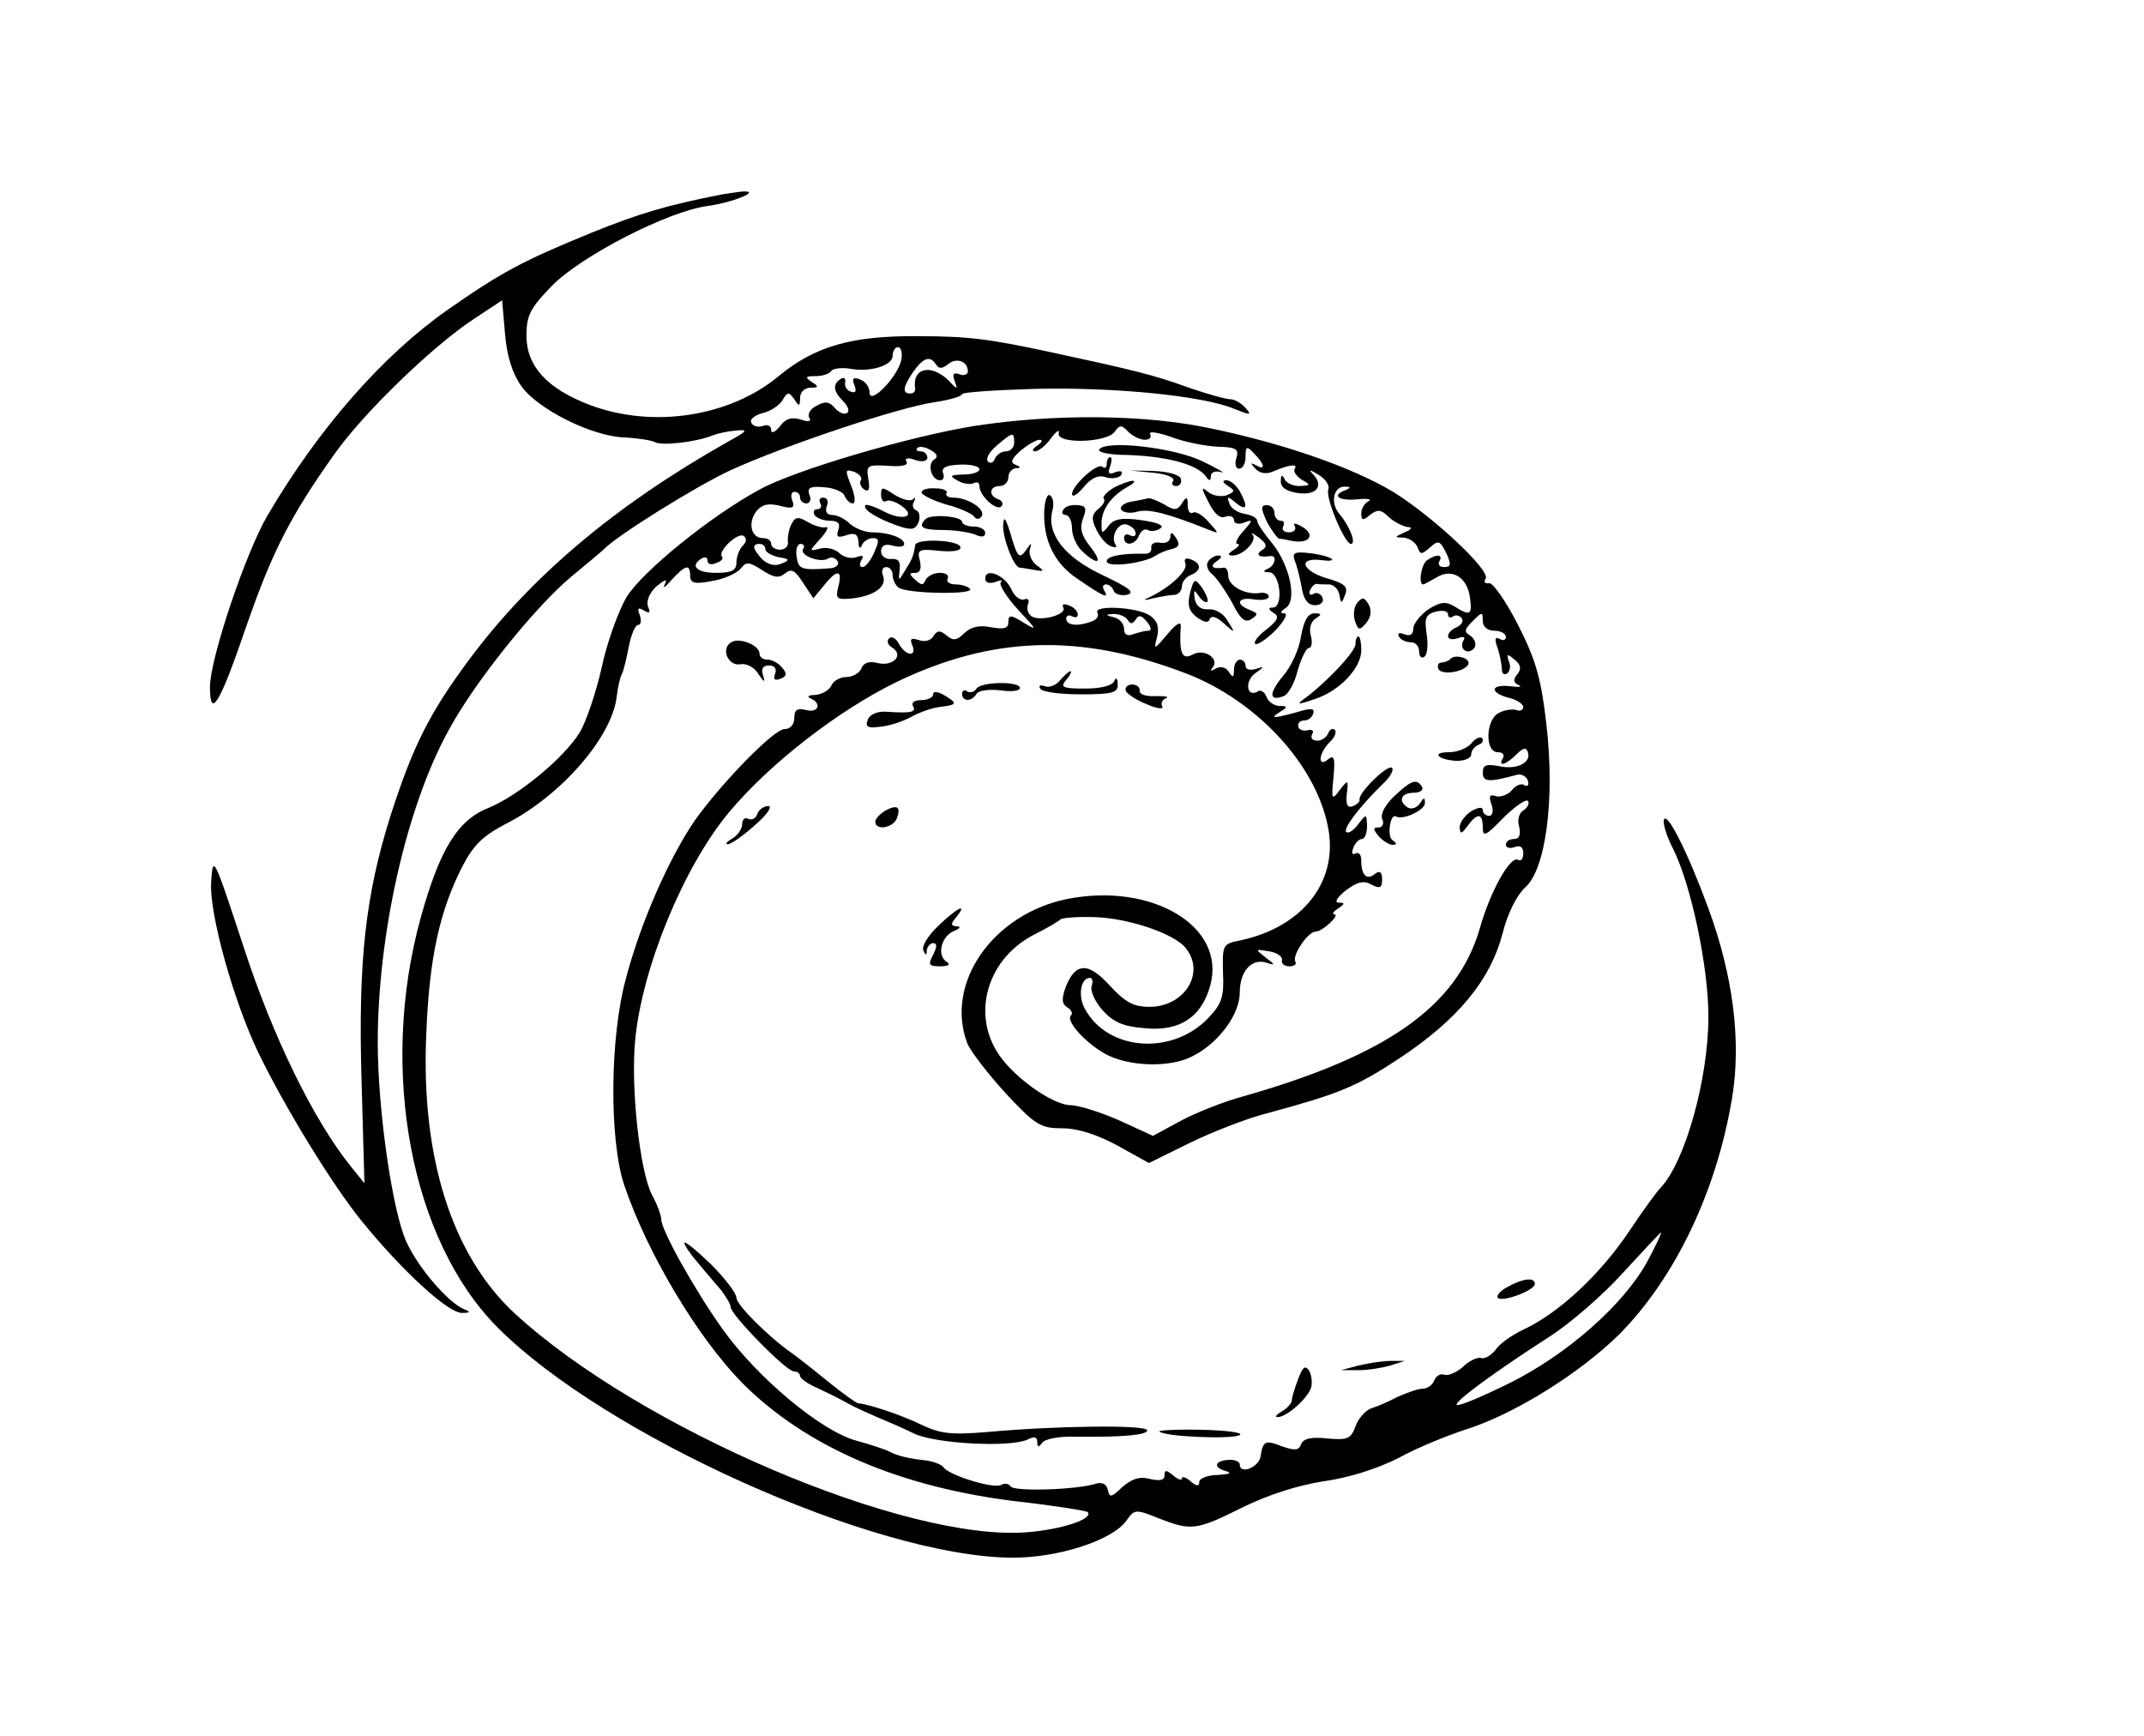 <?xml version="1.0" standalone="no"?>
<!DOCTYPE svg PUBLIC "-//W3C//DTD SVG 20010904//EN"
 "http://www.w3.org/TR/2001/REC-SVG-20010904/DTD/svg10.dtd">
<svg version="1.0" xmlns="http://www.w3.org/2000/svg"
 width="53.87" height="43.61" viewBox="0 0 300 300"
 preserveAspectRatio="xMidYMid meet">
<g transform="translate(0,300) scale(0.1,-0.1)"
fill="#000000" stroke="none">
<path d="M895 2664 c-97 -19 -143 -33 -225 -66 -120 -49 -157 -69 -250 -134
-111 -78 -222 -204 -310 -354 -38 -64 -100 -249 -100 -297 0 -58 17 -30 64
108 44 126 75 187 151 294 50 71 169 186 240 233 l50 33 5 -58 c3 -38 13 -69
28 -90 28 -40 122 -87 178 -89 23 -1 47 -5 53 -8 11 -7 73 0 101 12 8 3 26 7
40 8 21 2 19 -1 -14 -19 -195 -110 -341 -233 -448 -377 -69 -93 -97 -149 -136
-270 -43 -137 -56 -249 -50 -457 l5 -178 -25 31 c-63 79 -133 221 -184 378
-52 158 -53 160 -56 110 -3 -54 39 -205 82 -294 45 -93 127 -227 178 -290 70
-86 150 -160 174 -159 14 0 15 2 4 6 -28 11 -81 73 -101 118 -24 54 -49 228
-49 343 0 186 49 406 122 539 45 84 150 214 212 266 28 23 53 44 56 47 21 23
159 109 219 137 94 43 291 109 354 118 26 4 47 10 47 14 0 3 58 7 128 9 137 3
287 -12 341 -34 30 -12 32 -12 21 1 -7 8 -19 15 -26 15 -8 0 -40 9 -72 20 -60
22 -98 31 -237 61 -107 23 -143 28 -231 28 -114 1 -178 -17 -241 -69 -84 -70
-217 -91 -326 -50 -74 28 -110 67 -110 120 0 35 7 48 44 86 51 52 201 129 269
138 44 6 95 27 60 25 -8 -1 -24 -3 -35 -5z m310 -286 c-6 -29 -55 -80 -55 -56
0 9 -7 19 -16 22 -12 5 -15 2 -10 -10 4 -10 2 -14 -6 -11 -7 2 -12 10 -10 16
1 7 -2 10 -8 6 -14 -9 -13 -21 5 -39 8 -8 11 -17 6 -20 -5 -3 -14 1 -21 9 -9
11 -17 12 -31 4 -11 -5 -17 -15 -13 -21 4 -6 -1 -8 -15 -3 -16 5 -27 1 -36
-12 -8 -10 -15 -13 -15 -6 0 7 -6 10 -14 7 -8 -3 -17 -1 -20 5 -4 6 5 13 19
17 14 3 30 14 35 23 8 14 11 14 20 1 8 -13 10 -13 10 3 0 9 8 17 18 17 14 0
15 2 2 10 -12 8 -11 10 7 10 12 0 24 4 27 9 3 4 17 6 31 4 35 -7 75 5 75 22 0
8 4 15 9 15 6 0 8 -10 6 -22z m60 -8 c5 -8 11 -7 20 0 15 13 35 6 35 -12 0 -5
-7 -8 -14 -5 -11 4 -13 1 -9 -11 6 -16 5 -16 -11 1 -30 29 -63 21 -57 -15 0
-5 -3 -8 -9 -8 -14 0 -12 12 6 38 17 24 29 28 39 12z"/>
<path d="M1332 2264 c-112 -18 -310 -76 -372 -110 -85 -46 -203 -142 -230
-186 -14 -24 -34 -79 -43 -122 -10 -44 -27 -94 -38 -112 -27 -44 -106 -109
-157 -130 -54 -21 -85 -72 -118 -191 -72 -262 -17 -556 133 -707 186 -187 652
-396 888 -398 80 -1 175 30 199 64 14 20 16 20 56 4 56 -22 65 -21 145 19 45
22 95 38 140 45 43 6 91 21 129 40 32 18 85 39 115 49 84 26 198 97 267 165
96 97 168 246 195 409 16 97 2 210 -41 327 -36 98 -72 169 -77 153 -2 -6 5
-29 16 -50 31 -62 61 -203 61 -290 0 -107 -40 -250 -82 -295 -7 -7 -31 -40
-53 -73 -51 -77 -123 -144 -185 -173 -19 -9 -41 -24 -48 -35 -8 -10 -19 -16
-25 -14 -6 2 -21 -5 -31 -15 -11 -10 -26 -16 -32 -14 -7 3 -15 -2 -18 -10 -3
-8 -12 -14 -20 -14 -8 0 -27 -7 -43 -14 -15 -8 -36 -17 -46 -20 -9 -3 -22 -17
-27 -31 -8 -22 -14 -24 -49 -21 -27 3 -41 0 -45 -10 -4 -11 -11 -11 -32 -4
-30 12 -34 10 -38 -17 -3 -19 -36 -32 -36 -14 0 5 -9 9 -20 8 -25 -2 -26 -14
-2 -20 9 -3 2 -5 -15 -6 -18 0 -33 -6 -33 -12 0 -8 -5 -8 -15 1 -8 7 -15 9
-15 5 0 -4 -7 -2 -15 5 -12 10 -15 10 -15 0 0 -8 -8 -10 -25 -6 -18 5 -32 0
-48 -14 -19 -18 -22 -19 -25 -5 -2 10 -10 14 -20 11 -34 -11 -142 -14 -148 -5
-3 5 -10 6 -16 3 -12 -8 -90 16 -100 30 -3 5 -17 10 -30 12 -29 3 -50 8 -63
15 -5 3 -31 12 -57 19 -61 16 -172 109 -232 193 -49 69 -106 171 -106 190 0 6
-7 26 -16 42 -21 41 -37 185 -29 268 12 124 83 298 162 393 71 85 189 176 289
225 166 80 317 85 499 16 127 -48 232 -164 249 -275 13 -89 -47 -164 -152
-187 -32 -6 -32 -8 -31 -56 2 -42 -2 -54 -26 -79 -63 -65 -174 -56 -213 17
-12 22 -7 53 9 53 4 0 6 -6 3 -14 -3 -7 5 -26 18 -41 19 -21 35 -29 74 -32 60
-6 98 19 113 74 28 102 -101 179 -249 149 -128 -27 -210 -146 -171 -249 5 -13
35 -52 66 -86 52 -56 61 -61 99 -61 26 0 60 -11 95 -30 l54 -30 71 35 c39 19
96 41 126 49 133 36 160 47 236 97 101 67 157 135 178 215 9 36 25 67 39 80
36 31 52 153 37 282 -9 79 -18 111 -49 172 -21 41 -44 74 -50 72 -7 -1 -10 2
-6 8 9 14 -92 108 -160 150 -72 43 -191 84 -317 110 -114 24 -268 25 -406 4z
m294 -24 c8 0 12 4 9 10 -3 5 13 3 36 -5 23 -9 60 -16 81 -17 32 -1 37 -4 32
-20 -3 -10 -1 -18 5 -18 6 0 11 9 11 21 0 18 2 19 15 5 18 -18 20 -30 3 -20
-10 5 -10 4 -1 -6 7 -8 19 -10 30 -5 28 12 44 14 38 5 -3 -5 3 -13 12 -19 16
-9 16 -10 -4 -11 -12 0 -24 6 -26 13 -4 7 -6 6 -6 -4 -1 -11 9 -18 29 -21 32
-5 46 12 27 32 -9 9 -6 9 10 -1 11 -7 19 -18 16 -25 -5 -15 28 -93 39 -94 10
0 -2 31 -20 52 -16 19 -10 48 10 47 10 0 10 -2 1 -6 -25 -9 -13 -19 20 -16 17
2 26 0 20 -3 -7 -3 -13 -13 -13 -21 0 -13 3 -13 15 -3 13 10 19 10 33 -4 10
-9 25 -16 33 -17 8 0 6 -4 -6 -9 -18 -8 -18 -9 -2 -9 10 -1 20 -8 24 -16 5
-14 7 -14 22 -1 14 13 17 12 28 -10 9 -20 8 -24 -4 -24 -8 0 -11 5 -8 10 7 12
-5 13 -21 2 -10 -6 -16 -42 -7 -42 2 0 12 6 23 12 27 17 54 0 58 -36 4 -29 0
-31 -27 -14 -15 9 -24 8 -45 -5 -14 -10 -26 -25 -26 -33 0 -11 -6 -14 -16 -10
-8 3 -12 2 -9 -4 3 -6 13 -10 21 -10 8 0 14 -7 14 -16 0 -8 4 -13 9 -9 5 3 7
20 4 39 -4 28 -2 34 16 39 12 3 21 1 21 -5 0 -5 4 -7 9 -3 5 3 12 1 15 -4 3
-5 -1 -11 -9 -15 -8 -3 -15 -10 -15 -15 0 -6 7 -7 17 -4 10 4 14 2 9 -5 -3 -6
-2 -13 3 -16 5 -4 13 -1 17 5 3 6 0 15 -7 20 -12 7 -11 11 4 26 16 16 17 16
17 0 0 -10 8 -17 20 -17 11 0 20 -5 20 -11 0 -5 -5 -7 -11 -3 -8 4 -9 -1 -3
-17 4 -13 7 -29 7 -36 0 -7 4 -10 9 -7 5 4 7 13 3 21 -4 13 -3 14 10 3 11 -9
12 -16 5 -25 -8 -9 -7 -15 2 -19 7 -3 1 -4 -14 -2 -35 4 -37 -11 -3 -20 14 -3
25 -11 25 -16 0 -5 -6 -8 -12 -5 -7 2 -21 0 -30 -5 -23 -11 -25 -68 -2 -68 8
0 12 -4 9 -10 -10 -16 5 -12 23 6 12 12 17 13 20 4 6 -18 -19 -31 -50 -24 -22
4 -28 2 -28 -11 0 -17 11 -17 59 -4 7 2 16 -2 19 -10 2 -8 0 -11 -6 -8 -5 4
-15 0 -22 -9 -7 -8 -20 -12 -27 -10 -11 4 -13 0 -8 -14 4 -11 2 -20 -4 -20 -6
0 -11 5 -11 10 0 6 -8 5 -20 -2 -11 -7 -20 -20 -20 -28 1 -12 3 -12 14 3 17
23 26 22 26 -3 0 -17 5 -15 35 16 20 20 39 33 43 30 3 -4 0 -11 -7 -16 -8 -4
-12 -17 -8 -29 3 -14 0 -21 -9 -21 -8 0 -14 -4 -14 -10 0 -5 7 -7 15 -4 10 4
15 0 15 -11 0 -9 -4 -14 -9 -11 -13 8 -48 -54 -66 -118 -39 -135 -160 -220
-410 -291 -33 -9 -81 -28 -107 -42 l-48 -26 -59 27 c-32 14 -70 26 -83 26 -32
0 -103 51 -128 93 -43 70 -14 162 65 202 22 11 42 23 45 26 3 3 30 5 60 4 59
-2 138 -29 157 -54 34 -43 -3 -101 -63 -101 -28 0 -42 8 -68 36 -38 42 -60 41
-77 -2 -7 -20 -7 -29 3 -35 7 -4 10 -11 6 -14 -10 -11 34 -56 69 -71 42 -18
107 -18 142 1 45 23 81 72 81 110 0 37 21 60 47 51 15 -5 14 -3 -2 9 -19 15
-19 15 5 11 14 -2 24 -9 23 -15 -2 -6 4 -11 13 -11 8 0 13 4 10 8 -6 11 22 52
35 52 12 0 44 30 32 30 -4 0 -1 5 7 10 12 8 12 10 1 10 -8 0 -3 9 12 21 20 15
31 18 45 10 14 -7 18 -6 18 9 0 13 -4 16 -12 10 -14 -12 -24 -3 -24 22 0 11
-4 16 -10 13 -6 -3 -7 1 -4 9 3 9 10 16 15 16 5 0 9 10 9 23 -1 21 -1 21 -15
3 -8 -11 -17 -17 -21 -14 -6 6 24 45 63 83 13 12 20 25 16 28 -7 7 -59 -44
-56 -55 1 -3 -4 -8 -11 -11 -10 -4 -13 2 -11 21 3 25 2 25 -12 7 -14 -19 -15
-17 -11 22 3 33 1 39 -9 31 -19 -16 -17 10 2 29 9 8 13 18 9 22 -4 3 -9 0 -11
-6 -3 -7 -11 -13 -19 -13 -9 0 -12 5 -9 11 4 6 0 9 -8 7 -9 -2 -16 2 -16 7 -1
6 4 10 11 10 6 0 13 5 15 12 3 9 -4 10 -29 2 -41 -11 -47 -11 -28 1 13 8 13
10 -1 10 -9 0 -20 7 -23 16 -3 8 -10 13 -15 9 -19 -11 -23 17 -5 31 17 12 17
13 2 8 -10 -3 -18 -1 -18 5 0 6 -4 11 -10 11 -5 0 -10 -8 -10 -17 0 -14 -2
-15 -9 -4 -5 8 -14 10 -22 6 -8 -5 -11 -5 -7 0 15 16 -13 35 -33 24 -19 -10
-24 1 -21 50 0 8 -10 1 -23 -15 -23 -27 -24 -28 -18 -5 4 17 1 28 -12 37 -21
15 -99 19 -91 5 3 -5 -1 -12 -10 -15 -24 -9 -44 -7 -44 5 0 5 5 7 10 4 6 -3
10 -2 10 3 0 6 -7 13 -16 16 -8 3 -12 2 -9 -4 7 -12 -40 -25 -55 -15 -6 4 -9
13 -6 21 3 7 0 11 -7 8 -7 -2 -17 6 -22 18 -11 24 -45 38 -45 18 0 -7 7 -9 17
-6 10 4 14 4 10 0 -4 -4 10 -26 30 -48 32 -34 34 -37 11 -23 -24 15 -28 15
-28 2 0 -11 -7 -13 -30 -9 -20 4 -34 1 -46 -10 -13 -13 -19 -14 -31 -4 -11 9
-16 9 -23 -2 -4 -7 -15 -10 -25 -6 -13 4 -16 2 -11 -9 8 -21 -11 -19 -23 2 -5
10 -13 14 -17 10 -5 -5 -2 -12 5 -16 21 -13 2 -33 -24 -27 -15 4 -25 1 -29 -9
-3 -8 -15 -15 -26 -15 -11 0 -23 -7 -26 -15 -4 -8 -16 -15 -28 -16 -11 0 -15
-3 -8 -6 20 -8 14 -26 -8 -20 -15 4 -20 0 -20 -14 0 -11 -7 -19 -17 -19 -18 0
-108 -92 -155 -158 -44 -64 -94 -177 -119 -273 -28 -102 -29 -279 -3 -357 40
-118 126 -262 203 -341 111 -112 275 -182 478 -206 63 -7 117 -16 120 -18 11
-12 -44 -30 -104 -35 -210 -17 -669 179 -885 377 -110 101 -164 272 -154 486
5 129 23 211 62 287 19 37 35 53 75 74 95 48 184 150 192 220 2 17 6 34 9 39
3 6 8 27 12 48 4 20 11 37 16 37 5 0 6 7 3 17 -5 12 -3 14 7 8 10 -6 12 -4 7
7 -3 10 3 24 15 35 15 12 19 13 14 3 -4 -8 1 -5 12 8 24 26 32 28 32 7 0 -13
8 -15 38 -9 20 3 42 13 49 21 10 13 15 12 37 -2 20 -13 29 -15 40 -6 11 9 17
6 31 -16 l18 -27 18 22 c23 29 33 28 25 -2 -5 -21 -3 -23 26 -20 38 5 59 21
51 40 -3 8 0 14 6 14 6 0 11 -6 11 -14 0 -8 5 -18 11 -22 16 -10 129 -12 123
-2 -3 4 -14 8 -25 8 -11 0 -17 5 -14 10 3 6 -3 10 -14 10 -10 0 -21 -6 -24
-12 -4 -10 -7 -10 -18 0 -11 10 -11 12 0 12 9 0 11 8 8 21 -5 19 -2 21 34 17
24 -2 38 0 36 7 -4 12 -76 15 -78 3 -3 -19 -5 -24 -17 -43 -12 -20 -12 -20
-10 0 2 14 -2 20 -14 19 -10 -1 -18 5 -18 13 0 10 7 14 20 10 11 -3 20 -2 20
3 0 10 -26 20 -55 20 -13 0 -30 7 -39 15 -8 8 -22 15 -30 15 -10 0 -13 6 -10
15 4 8 1 15 -6 15 -6 0 -8 -4 -5 -10 3 -5 1 -10 -5 -10 -6 0 -8 -4 -5 -10 3
-5 15 -10 27 -10 14 0 18 -5 14 -16 -4 -12 -1 -14 14 -9 15 5 20 2 21 -12 0
-10 3 -13 6 -5 2 6 11 12 19 12 11 0 11 -5 2 -25 -6 -14 -15 -25 -20 -25 -5 0
-6 5 -2 12 5 8 2 9 -9 5 -9 -3 -22 0 -29 7 -7 7 -22 11 -33 8 -20 -5 -20 -5 0
17 11 12 15 21 10 20 -6 -2 -20 2 -32 9 -17 10 -22 9 -29 -6 -4 -9 -6 -23 -5
-29 1 -7 -5 -13 -14 -13 -8 0 -15 5 -15 10 0 6 -6 10 -14 10 -20 0 -27 25 -12
46 10 12 20 15 41 10 22 -6 26 -4 22 8 -4 9 -2 16 3 16 6 0 10 -4 10 -10 0 -5
5 -10 11 -10 6 0 9 7 5 15 -4 12 1 15 25 13 17 -1 34 -8 36 -15 3 -7 9 -13 14
-13 5 0 4 12 -1 26 -13 33 -13 34 5 28 8 -4 13 -10 10 -14 -3 -5 0 -12 6 -16
8 -5 10 1 7 18 -4 24 -2 25 34 23 23 -2 36 1 32 7 -4 6 2 8 15 3 12 -4 21 -2
21 4 0 6 -5 11 -12 11 -6 0 -9 3 -5 6 3 3 13 2 23 -4 11 -6 13 -12 6 -16 -13
-8 -5 -36 10 -36 6 0 8 6 5 13 -3 9 6 13 29 14 19 1 34 -3 34 -8 0 -5 -12 -9
-27 -9 -24 -1 -26 -2 -10 -11 9 -5 22 -7 27 -4 6 3 10 1 10 -5 0 -17 30 -44
38 -35 4 4 1 10 -5 12 -18 6 -16 23 2 23 8 0 15 7 15 15 0 8 6 15 13 16 9 0 9
2 -1 6 -9 3 -7 10 9 24 12 10 27 19 33 19 6 0 4 -5 -4 -10 -8 -5 -10 -10 -4
-10 6 0 19 10 28 23 9 12 15 16 13 8 -3 -19 84 -16 97 3 8 12 12 12 23 0 8 -8
21 -14 29 -14z m-226 -5 c0 -8 -6 -15 -14 -15 -8 0 -16 -6 -19 -12 -2 -7 -8
-10 -12 -6 -5 5 2 17 15 28 28 24 30 24 30 5z m-469 -178 c-6 -6 -11 -19 -11
-29 0 -14 -8 -18 -35 -18 -34 0 -46 12 -25 25 6 3 10 2 10 -4 0 -6 7 -8 15 -4
9 3 13 8 10 11 -8 9 27 42 37 36 6 -4 6 -10 -1 -17z m39 -6 c0 -5 10 -11 23
-14 19 -3 20 -5 5 -11 -11 -5 -23 -2 -33 7 -17 18 -19 27 -5 27 6 0 10 -4 10
-9z m65 0 c-6 -11 31 -25 44 -16 5 3 12 1 16 -5 3 -5 -2 -11 -12 -12 -51 -4
-56 -2 -59 20 -2 12 1 22 7 22 5 0 8 -4 4 -9z m561 -122 c5 -8 8 -8 14 0 5 9
10 8 20 -4 7 -9 8 -15 2 -15 -6 0 -17 -3 -26 -6 -10 -4 -16 -1 -16 9 0 9 -8
18 -17 20 -16 4 -16 5 -1 6 9 0 20 -4 24 -10z m898 -1110 c-41 -74 -138 -160
-239 -210 -47 -23 -87 -40 -90 -37 -5 5 64 56 162 119 34 22 91 71 125 109 35
38 64 69 66 70 2 0 -9 -23 -24 -51z"/>
<path d="M1547 2223 c-3 -4 14 -8 36 -9 77 -1 134 -16 149 -38 5 -8 8 -7 8 1
0 7 8 10 18 7 9 -3 -6 6 -33 19 -50 24 -168 37 -178 20z"/>
<path d="M1560 2198 c0 -6 -3 -8 -7 -5 -8 9 -53 -32 -53 -47 1 -6 9 -1 20 12
13 16 26 22 39 17 11 -3 22 -1 26 4 3 7 0 8 -10 5 -11 -5 -14 -2 -9 10 3 9 3
16 0 16 -3 0 -6 -5 -6 -12z"/>
<path d="M1640 2183 c22 -2 38 -8 35 -14 -4 -5 -1 -9 5 -9 7 0 10 6 8 13 -3 7
-23 12 -46 13 l-42 1 40 -4z"/>
<path d="M1572 2157 c-12 -7 -20 -16 -17 -19 3 -3 -1 -11 -9 -17 -12 -10 -13
-18 -4 -36 6 -13 17 -26 25 -29 8 -3 12 -2 8 3 -9 15 6 40 21 34 8 -3 14 -9
14 -15 0 -5 -4 -6 -10 -3 -5 3 -10 1 -10 -4 0 -16 20 -13 26 4 4 8 10 12 15 9
5 -3 15 -2 22 3 7 5 -5 10 -33 14 -35 5 -48 2 -57 -10 -11 -14 -12 -14 -12 4
0 24 16 47 44 63 11 6 16 11 10 11 -5 0 -20 -5 -33 -12z"/>
<path d="M1770 2160 c12 -8 12 -10 -3 -16 -9 -3 -24 -1 -32 6 -12 10 -12 7 1
-18 10 -20 20 -29 29 -25 8 3 15 0 15 -6 0 -6 8 -8 18 -4 15 6 15 4 -2 -15
-11 -12 -15 -22 -10 -22 5 0 2 -5 -6 -10 -11 -7 -12 -10 -2 -10 18 0 43 26 34
36 -4 5 1 2 11 -5 14 -11 15 -16 5 -22 -12 -8 -4 -13 15 -10 12 2 8 -17 -5
-22 -9 -4 -7 -6 3 -6 19 -1 25 -61 6 -61 -8 0 -8 -3 1 -9 11 -6 8 -13 -12 -29
-15 -11 -23 -22 -19 -25 4 -2 20 9 35 24 15 16 22 29 15 29 -8 0 -7 3 2 9 21
13 7 75 -23 112 -14 17 -26 34 -26 39 0 5 -10 10 -22 12 -12 2 -24 10 -26 18
-5 13 -3 13 11 1 19 -15 22 -8 7 20 -6 10 -16 19 -23 19 -8 0 -7 -4 3 -10z"/>
<path d="M1170 2145 c0 -9 4 -14 9 -11 4 3 16 -1 26 -8 27 -19 3 -27 -30 -10
-15 8 -30 13 -32 11 -6 -7 20 -23 54 -35 26 -9 32 -8 38 6 3 9 1 18 -4 20 -6
2 -8 9 -4 15 3 7 2 9 -2 4 -5 -4 -19 0 -32 8 -21 14 -23 14 -23 0z"/>
<path d="M1240 2149 c0 -4 19 -14 43 -21 23 -6 45 -16 48 -21 4 -5 9 -5 13 1
7 12 -24 32 -49 32 -9 0 -14 3 -12 8 3 4 -6 8 -19 8 -13 1 -24 -2 -24 -7z"/>
<path d="M1452 2117 c-2 -51 18 -91 57 -117 45 -31 56 -36 47 -21 -4 6 -3 11
3 11 5 0 11 -5 13 -11 2 -6 13 -9 23 -7 15 4 4 12 -42 34 -66 31 -97 71 -87
111 3 11 2 23 -4 27 -5 3 -9 -9 -10 -27z"/>
<path d="M1602 2133 c-12 -2 -20 -9 -17 -14 4 -5 16 -7 29 -3 20 5 53 -4 121
-31 20 -8 20 -8 1 13 -10 12 -23 19 -27 16 -5 -3 -9 3 -9 13 0 15 -2 16 -10 3
-8 -12 -13 -13 -30 -2 -11 6 -23 11 -27 11 -5 -1 -18 -4 -31 -6z"/>
<path d="M1485 2119 c-4 -5 -1 -9 4 -9 6 0 11 -11 11 -23 0 -13 8 -31 18 -40
28 -26 36 -20 13 9 -15 19 -18 31 -12 48 7 18 5 22 -10 23 -10 1 -21 -2 -24
-8z"/>
<path d="M1837 2098 c8 -15 18 -28 21 -29 4 0 14 -2 23 -4 29 -5 40 10 18 24
-12 7 -18 8 -14 2 3 -6 -1 -11 -10 -11 -9 0 -13 5 -10 10 3 6 1 10 -4 10 -6 0
-11 6 -11 13 0 8 -6 14 -13 14 -11 0 -11 -5 0 -29z"/>
<path d="M1247 2103 c-14 -14 -6 -19 31 -19 20 0 45 -4 55 -8 11 -5 17 -4 17
3 0 6 -9 11 -20 11 -11 0 -20 4 -20 8 0 10 -54 14 -63 5z"/>
<path d="M1381 2093 c-1 -23 18 -72 28 -74 3 0 15 -2 26 -4 17 -3 18 -2 4 8
-9 7 -14 19 -12 27 4 13 3 13 -6 0 -12 -17 -15 -15 -28 30 -8 25 -11 29 -12
13z"/>
<path d="M1670 2072 c0 -7 -8 -12 -17 -10 -10 2 -17 -2 -16 -8 1 -7 -3 -11
-10 -11 -40 1 -67 -4 -67 -13 0 -12 67 -3 85 10 6 4 18 9 27 11 13 3 15 8 8
19 -7 11 -10 11 -10 2z"/>
<path d="M1885 2031 c4 -9 9 -30 12 -46 3 -21 11 -31 23 -31 10 0 16 6 13 13
-3 7 -10 10 -15 7 -6 -4 -9 -1 -7 5 3 7 8 12 12 12 4 -1 13 -1 21 -1 8 0 16
-8 18 -17 3 -17 4 -17 10 -1 6 14 -1 20 -33 29 -42 13 -49 36 -8 31 13 -2 21
-1 18 2 -3 3 -20 8 -38 10 -26 3 -31 1 -26 -13z"/>
<path d="M1696 2026 c5 -13 -30 -44 -66 -60 -8 -3 -4 -4 10 0 14 3 31 6 38 6
6 1 12 7 12 15 0 7 7 16 15 19 19 8 19 20 1 27 -10 4 -13 1 -10 -7z"/>
<path d="M1735 2029 c-4 -6 0 -16 8 -22 8 -7 23 -29 34 -49 14 -28 22 -35 33
-28 12 8 12 10 -3 16 -26 10 -20 23 8 18 14 -2 25 0 25 5 0 5 -8 8 -17 6 -25
-3 -53 13 -53 30 0 8 -3 14 -7 14 -20 -3 -26 2 -13 11 9 6 10 10 3 10 -6 0
-15 -5 -18 -11z"/>
<path d="M1704 1975 c-5 -21 -2 -31 12 -42 13 -9 20 -10 22 -3 3 7 12 4 24 -7
20 -18 21 -18 7 4 -7 13 -22 21 -33 20 -13 -1 -21 5 -24 18 -2 16 -1 17 7 5 5
-8 12 -12 15 -10 2 3 -2 13 -9 24 -13 17 -14 17 -21 -9z"/>
<path d="M1993 1958 c-6 -7 -7 -21 -4 -31 6 -17 8 -17 20 -3 8 10 9 21 4 31
-8 13 -11 14 -20 3z"/>
<path d="M1896 1901 c-3 -22 -17 -53 -31 -69 -25 -30 -25 -45 1 -35 8 3 19 23
24 44 6 21 15 39 19 39 5 0 7 9 4 21 -4 12 0 25 8 30 11 7 11 9 -2 9 -11 0
-18 -12 -23 -39z"/>
<path d="M911 1890 c-19 -11 -5 -42 16 -38 10 2 24 -5 31 -17 10 -15 12 -15 8
-2 -4 11 0 17 10 17 10 0 14 -6 11 -14 -4 -10 -1 -13 9 -9 11 4 12 9 3 19 -6
8 -18 14 -25 14 -8 0 -14 4 -14 10 0 15 -35 29 -49 20z"/>
<path d="M1990 1887 c0 -13 -48 -64 -85 -92 -18 -13 -17 -14 15 -3 43 14 80
54 80 84 0 13 -2 24 -5 24 -3 0 -5 -6 -5 -13z"/>
<path d="M2155 1862 c-4 -4 -11 -7 -16 -7 -5 0 -8 -4 -6 -10 2 -11 37 -9 50 4
5 5 2 11 -6 14 -8 3 -18 3 -22 -1z"/>
<path d="M2190 1715 c-7 -8 -24 -15 -38 -15 -32 0 -20 -13 13 -15 14 0 25 5
25 11 0 7 6 14 13 17 6 2 9 7 6 11 -3 4 -12 0 -19 -9z"/>
<path d="M2058 1625 c-16 -15 -25 -31 -22 -40 4 -8 1 -15 -6 -15 -10 0 -10 -3
0 -15 7 -8 18 -15 24 -15 8 0 8 2 0 8 -10 6 -4 47 6 41 12 -7 50 11 50 23 0
11 -2 10 -9 -1 -5 -7 -14 -10 -20 -7 -18 11 -13 26 10 26 11 0 17 5 14 10 -9
15 -18 12 -47 -15z"/>
<path d="M1480 1825 c-7 -9 -19 -14 -27 -11 -8 3 -11 1 -8 -4 3 -6 35 -10 71
-10 55 0 64 3 63 18 0 10 -3 12 -6 5 -3 -8 -23 -13 -50 -13 -39 0 -44 2 -33
15 7 8 10 15 7 15 -2 0 -10 -7 -17 -15z"/>
<path d="M1335 1810 c-4 -6 -11 -8 -16 -5 -5 4 -9 1 -9 -4 0 -14 17 -14 25 0
4 6 22 8 41 6 19 -3 34 -1 34 4 0 12 -67 11 -75 -1z"/>
<path d="M1593 1806 c2 -5 18 -16 36 -23 18 -8 30 -9 27 -4 -3 5 0 12 6 14 7
3 0 4 -17 4 -17 -1 -29 3 -28 9 1 6 -5 11 -13 11 -8 0 -13 -5 -11 -11z"/>
<path d="M1260 1800 c0 -5 -9 -10 -21 -10 -11 0 -17 -4 -14 -10 7 -11 -4 -13
-46 -10 -16 1 -29 -5 -32 -14 -5 -12 0 -15 21 -12 15 1 39 9 52 16 14 8 36 16
50 18 32 4 33 6 10 20 -12 7 -20 8 -20 2z"/>
<path d="M956 1593 c-3 -8 -10 -11 -16 -8 -5 3 -10 -1 -10 -9 0 -8 -8 -20 -17
-25 -10 -6 -13 -10 -8 -10 6 0 27 15 47 33 21 18 31 33 23 33 -8 0 -17 -7 -19
-14z"/>
<path d="M1177 1599 c-9 -6 -17 -14 -17 -19 0 -16 30 -11 37 5 8 21 1 25 -20
14z"/>
<path d="M1269 1400 c-17 -16 -29 -35 -26 -42 4 -10 6 -10 6 0 1 6 6 12 11 12
7 0 7 -6 0 -20 -9 -17 -8 -20 12 -20 14 0 19 3 11 8 -17 11 -9 44 13 53 10 4
13 8 5 8 -11 1 -11 4 -1 16 21 26 1 16 -31 -15z"/>
<path d="M830 852 c0 -4 10 -19 23 -34 12 -14 30 -36 40 -47 9 -12 17 -25 17
-30 0 -13 96 -111 109 -111 6 0 11 -4 11 -8 0 -4 12 -13 28 -20 15 -7 38 -18
52 -26 14 -8 39 -19 55 -26 17 -7 45 -19 63 -28 37 -17 164 -24 195 -10 11 6
17 5 17 -4 0 -9 2 -10 8 -2 4 7 29 12 57 11 83 -1 125 3 125 11 0 10 -159 8
-278 -3 -62 -5 -80 -3 -115 14 -36 17 -88 34 -107 36 -3 0 -28 18 -55 40 -27
22 -54 43 -60 47 -40 28 -95 83 -95 95 0 8 -20 34 -45 59 -25 24 -45 40 -45
36z"/>
<path d="M2253 776 c-13 -7 -20 -15 -17 -19 8 -8 64 13 64 24 0 12 -20 10 -47
-5z"/>
<path d="M1995 640 l-30 -8 30 0 c17 0 41 4 55 8 l25 8 -25 0 c-14 0 -38 -4
-55 -8z"/>
<path d="M1891 617 c-6 -16 -11 -32 -11 -37 0 -5 -8 -14 -17 -19 -10 -6 -13
-10 -8 -10 15 -1 51 31 58 50 3 9 1 22 -3 30 -7 10 -11 7 -19 -14z"/>
<path d="M1651 526 c9 -9 126 -14 139 -6 7 4 -23 8 -66 9 -43 1 -76 -1 -73 -3z"/>
</g>
</svg>
